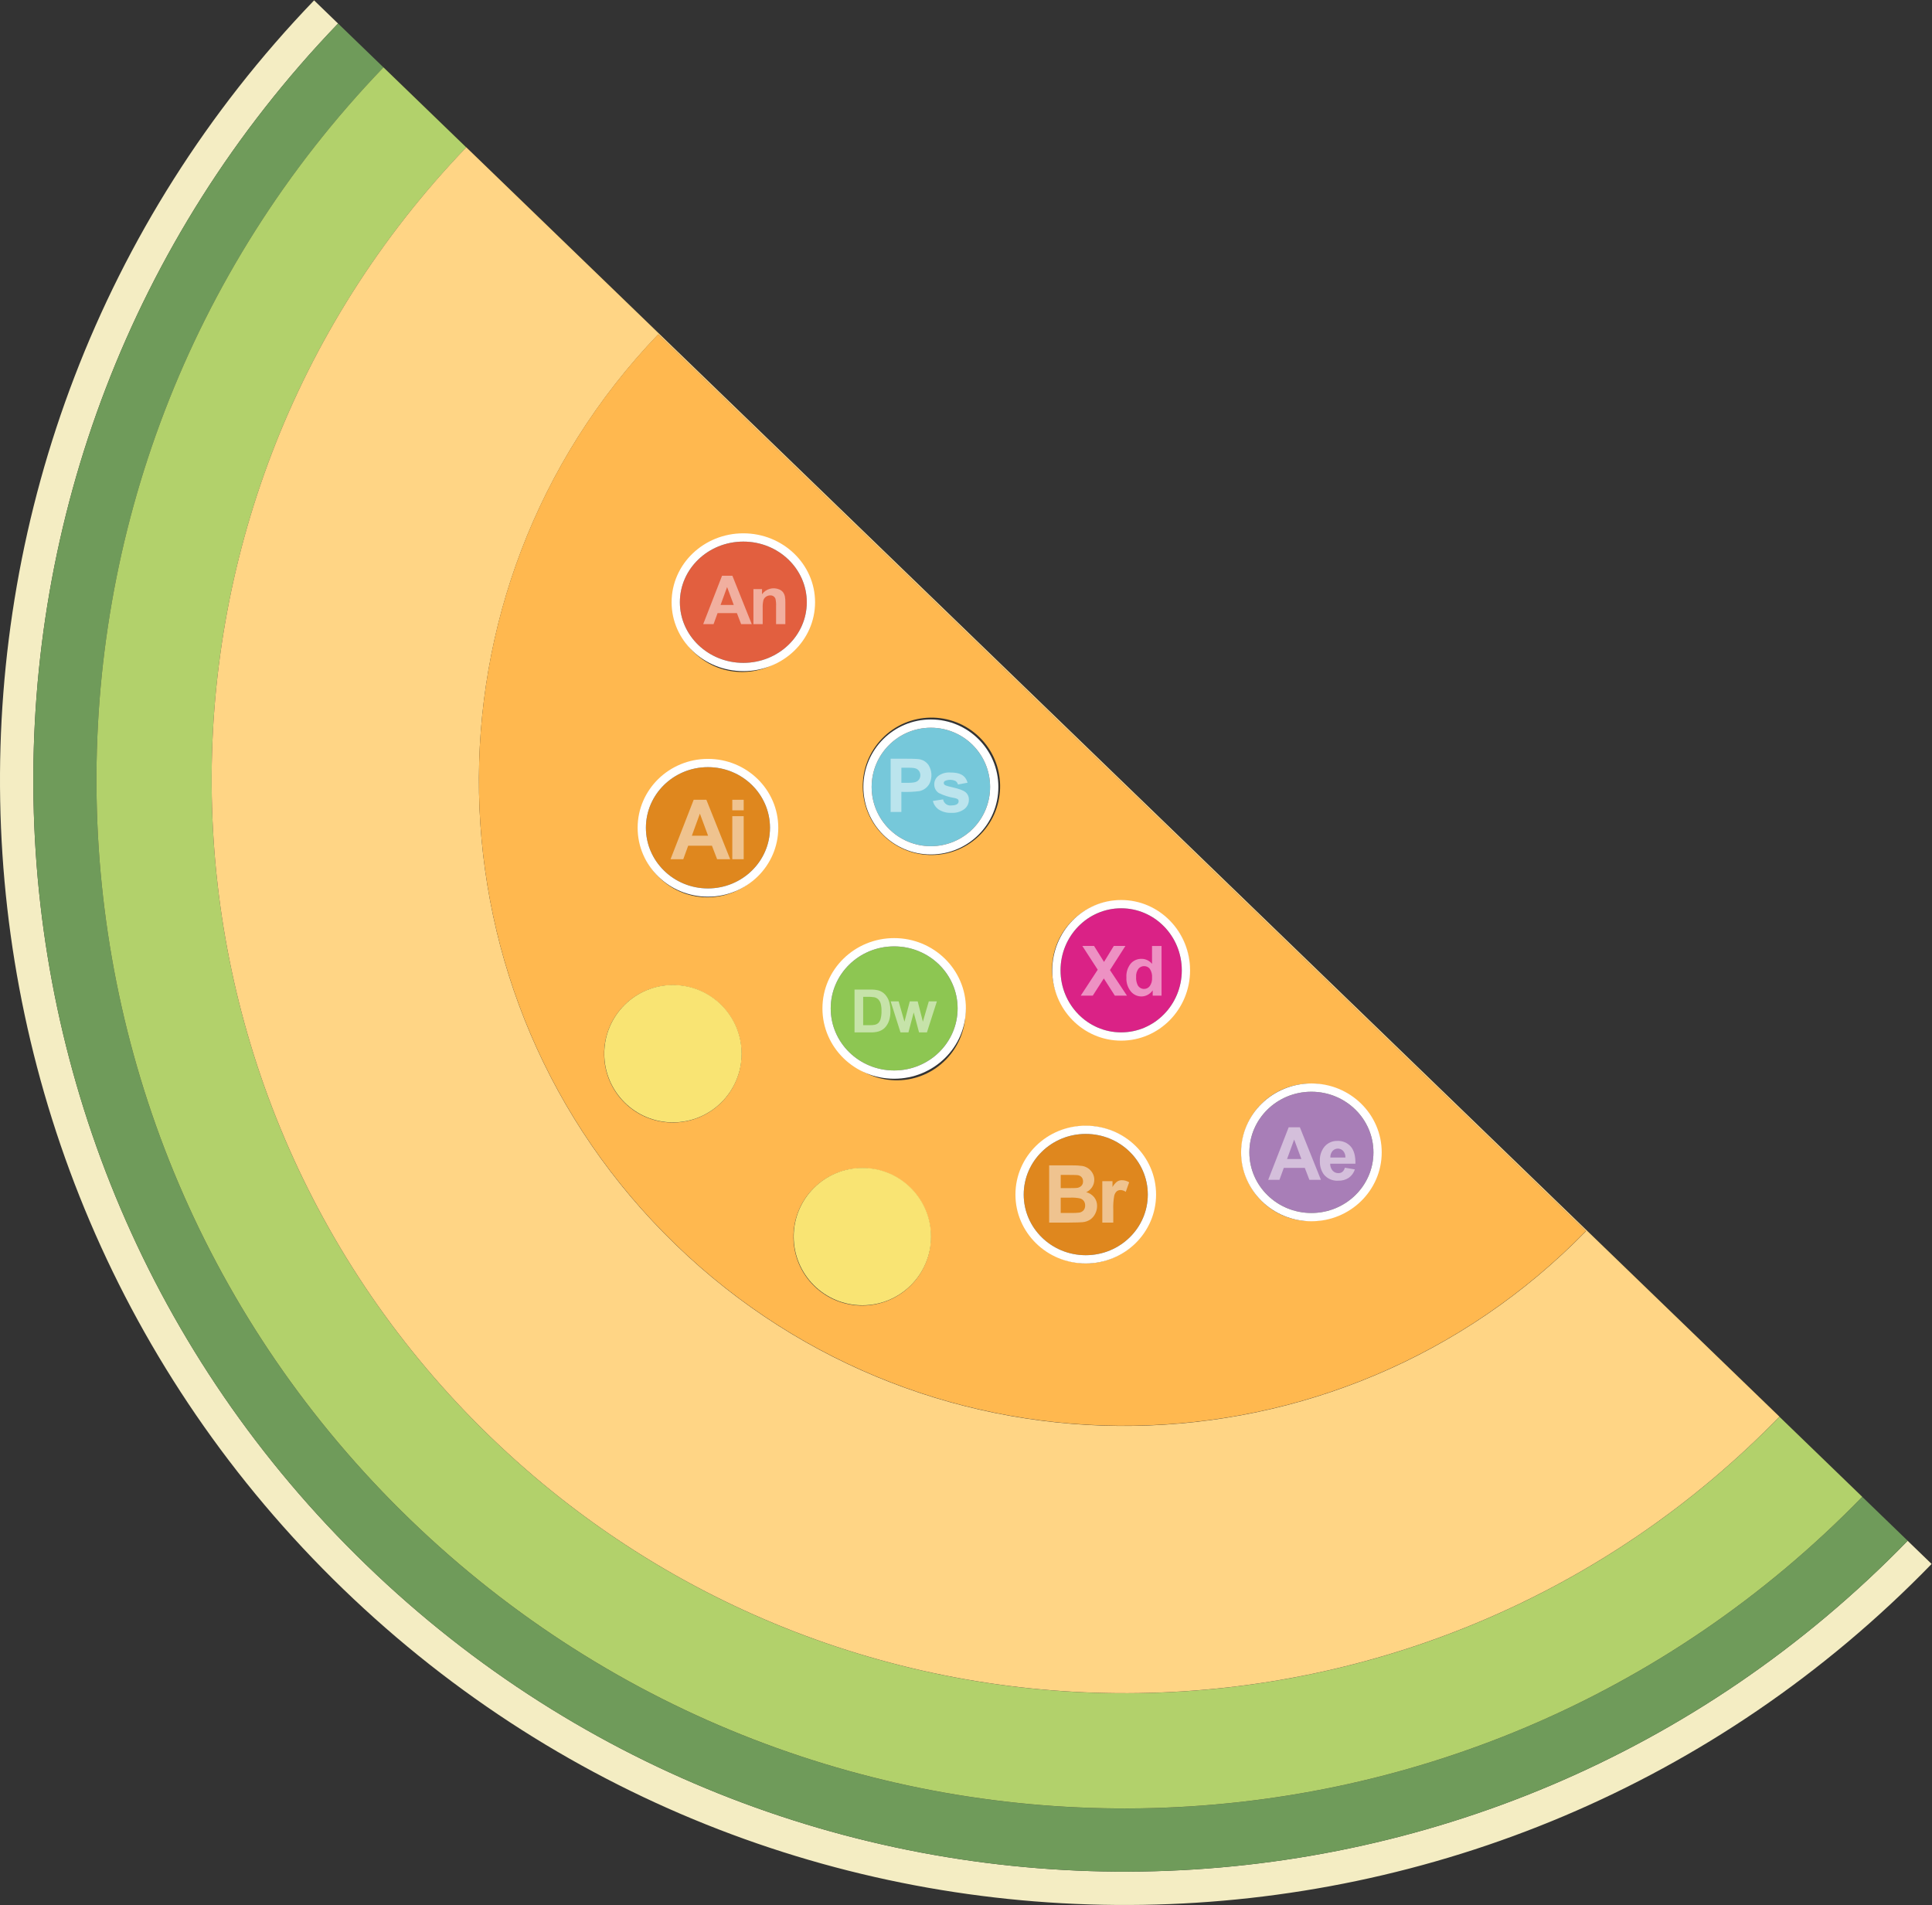 <?xml version="1.0" encoding="utf-8"?>
<!-- Generator: Adobe Illustrator 16.0.0, SVG Export Plug-In . SVG Version: 6.00 Build 0)  -->
<!DOCTYPE svg PUBLIC "-//W3C//DTD SVG 1.1//EN" "http://www.w3.org/Graphics/SVG/1.1/DTD/svg11.dtd">
<svg version="1.1" id="Layer_1" xmlns="http://www.w3.org/2000/svg" xmlns:xlink="http://www.w3.org/1999/xlink" x="0px" y="0px"
	 width="700.592px" height="690.78px" viewBox="168.875 0 700.592 690.78" enable-background="new 168.875 0 700.592 690.78"
	 xml:space="preserve">
<rect x="168.875" y="0" width="700.592" height="690.78" fill="#333333" stroke="none"/>
<g id="fruits" transform="translate(-5984.169 -2139.037)">
	<path id="Path_192" fill="#F4EDC3" d="M6285.854,2706.507c156.929,151.691,406.949,147.689,558.953-8.756l8.692,8.402
		c-156.644,161.238-414.325,165.377-576.051,9.049c-161.726-156.327-166.339-414.004-10.507-576.028l8.692,8.402
		C6124.438,2304.801,6128.923,2554.815,6285.854,2706.507z"/>
	<path id="Path_193" fill="#6F9B5A" d="M6285.85,2706.503c-156.929-151.691-161.409-401.71-10.206-558.941l16.46,15.911
		c-142.411,148.139-138.182,383.67,9.654,526.571c147.836,142.9,383.373,139.135,526.594-8.223l16.461,15.912
		C6692.805,2854.185,6442.777,2858.193,6285.85,2706.503z"/>
	<path id="Path_194" fill="#B2D16B" d="M6330.793,2659.99c131.253,126.873,340.35,123.559,467.529-7.207l30.026,29.025
		c-143.22,147.357-378.751,151.117-526.587,8.215c-147.835-142.9-152.071-378.424-9.66-526.562l30.027,29.025
		C6195.755,2324.029,6199.541,2533.12,6330.793,2659.99z"/>
	<path id="Path_195" fill="#FFD585" d="M6330.787,2659.968c-131.254-126.872-135.028-335.97-8.655-467.515l476.194,460.298
		C6671.145,2783.517,6462.04,2786.841,6330.787,2659.968z M6728.157,2585.49l-336.42-325.19
		c-89.067,92.956-86.333,240.514,6.32,330.075C6490.711,2679.935,6638.278,2677.662,6728.157,2585.49z"/>
	<path id="Path_196" fill="#FFB84F" d="M6391.728,2260.248l336.415,325.186c-89.866,92.164-237.429,94.436-330.084,4.873
		C6305.403,2500.744,6302.668,2353.191,6391.728,2260.248z M6379.118,2503.869c-9.56,9.893-9.289,25.663,0.604,35.223
		c9.894,9.56,25.663,9.289,35.223-0.604c9.559-9.892,9.29-25.66-0.601-35.22C6404.45,2493.708,6388.68,2493.977,6379.118,2503.869z
		 M6646.023,2574.216c9.565-9.887,9.304-25.657-0.584-35.222s-25.657-9.304-35.223,0.583c-9.565,9.888-9.304,25.658,0.584,35.223
		c0.002,0.002,0.005,0.004,0.007,0.008c9.884,9.561,25.647,9.299,35.209-0.584
		C6646.02,2574.222,6646.021,2574.218,6646.023,2574.216L6646.023,2574.216z M6577.367,2507.852
		c9.565-9.888,9.304-25.658-0.584-35.223s-25.657-9.304-35.223,0.584s-9.305,25.657,0.583,35.223
		c0.003,0.002,0.005,0.005,0.008,0.007c9.884,9.562,25.647,9.3,35.209-0.583C6577.362,2507.856,6577.365,2507.854,6577.367,2507.852
		L6577.367,2507.852z M6508.71,2441.486c9.565-9.888,9.304-25.657-0.584-35.223s-25.657-9.304-35.223,0.583
		s-9.305,25.658,0.583,35.223c0.003,0.002,0.005,0.004,0.007,0.006c9.884,9.562,25.646,9.302,35.209-0.582
		C6508.705,2441.491,6508.708,2441.488,6508.71,2441.486L6508.71,2441.486z M6440.052,2375.12
		c9.565-9.888,9.304-25.657-0.584-35.223s-25.657-9.304-35.223,0.583s-9.305,25.658,0.584,35.223
		c0.002,0.002,0.004,0.004,0.007,0.007c9.884,9.562,25.647,9.3,35.209-0.583C6440.047,2375.125,6440.05,2375.122,6440.052,2375.12
		L6440.052,2375.12z M6564.816,2589.535c9.557-9.898,9.28-25.667-0.616-35.224s-25.667-9.281-35.224,0.616
		c-9.554,9.894-9.281,25.657,0.607,35.215c9.884,9.561,25.647,9.301,35.209-0.584
		C6564.801,2589.55,6564.809,2589.542,6564.816,2589.535z M6496.158,2523.168c9.558-9.896,9.282-25.667-0.614-35.224
		c-9.896-9.558-25.667-9.282-35.225,0.614c-9.554,9.894-9.282,25.658,0.607,35.216c9.884,9.562,25.647,9.3,35.209-0.583
		C6496.144,2523.184,6496.151,2523.176,6496.158,2523.168z M6427.501,2456.802c9.557-9.896,9.28-25.666-0.616-35.222
		c-9.896-9.557-25.666-9.28-35.223,0.616c-9.552,9.893-9.28,25.655,0.607,35.213c9.884,9.562,25.647,9.3,35.209-0.583
		C6427.485,2456.818,6427.493,2456.811,6427.501,2456.802z M6483.597,2604.861c9.562-9.893,9.294-25.662-0.598-35.223
		c-9.892-9.562-25.661-9.294-35.223,0.598c-9.562,9.891-9.294,25.66,0.598,35.223
		C6458.267,2615.017,6474.034,2614.75,6483.597,2604.861z"/>
	<circle id="Ellipse_57" fill="#F9E473" cx="6465.768" cy="2587.447" r="24.91"/>
	<circle id="Ellipse_58" fill="#F9E473" cx="6397.079" cy="2521.115" r="24.91"/>
	<g id="BRIDGE" transform="translate(6524.269 2550.219)">
		<g id="Ellipse_34" transform="translate(0)">
			<ellipse fill="#DF871E" cx="22.498" cy="21.987" rx="22.498" ry="21.987"/>
			<ellipse fill="none" stroke="#FFFFFF" stroke-width="3" cx="22.498" cy="21.987" rx="23.998" ry="23.487"/>
		</g>
		<g id="_552233" transform="translate(-87.118 -130.398)">
			<g id="Group_163" transform="translate(96.345 141.804)">
				<path id="Path_198" fill="#EFC38F" d="M0-0.004h8.294c1.228-0.026,2.456,0.043,3.673,0.205c0.775,0.124,1.515,0.416,2.166,0.855
					c0.653,0.452,1.197,1.045,1.592,1.734c0.429,0.736,0.648,1.575,0.638,2.427c0.002,1.944-1.141,3.708-2.916,4.5
					c1.15,0.293,2.174,0.953,2.916,1.881c0.683,0.898,1.041,2.002,1.019,3.129c-0.003,0.957-0.229,1.898-0.658,2.754
					c-0.407,0.854-1.027,1.59-1.8,2.137c-0.838,0.561-1.805,0.9-2.81,0.982c-0.699,0.076-2.384,0.123-5.054,0.143H0V-0.004z
					 M4.19,3.45v4.799h2.745c1.633,0,2.647-0.023,3.043-0.07c0.633-0.047,1.229-0.309,1.691-0.744
					c0.42-0.432,0.643-1.019,0.616-1.62c0.024-0.569-0.165-1.128-0.531-1.564c-0.416-0.432-0.979-0.691-1.578-0.729
					C9.762,3.475,8.567,3.451,6.596,3.451L4.19,3.45z M4.19,11.703v5.547h3.877c0.96,0.031,1.92-0.012,2.873-0.127
					c0.588-0.094,1.125-0.385,1.522-0.828c0.41-0.492,0.62-1.121,0.587-1.762c0.018-0.563-0.141-1.117-0.453-1.584
					c-0.322-0.449-0.781-0.783-1.309-0.949c-1.22-0.262-2.469-0.363-3.715-0.299H4.19V11.703z"/>
				<path id="Path_199" fill="#EFC38F" d="M23.249,20.749h-3.977V5.719h3.693v2.138c0.425-0.778,1.006-1.458,1.706-2
					c0.515-0.324,1.112-0.491,1.72-0.481c0.925,0.006,1.831,0.265,2.618,0.75l-1.23,3.468c-0.547-0.393-1.196-0.619-1.868-0.65
					C25.4,8.927,24.9,9.089,24.496,9.402c-0.469,0.447-0.787,1.027-0.913,1.664c-0.291,1.662-0.402,3.352-0.333,5.037v4.643
					L23.249,20.749z"/>
			</g>
		</g>
	</g>
	<g id="DREAM" transform="translate(6454.281 2482.208)">
		<g id="Ellipse_36" transform="translate(0)">
			<ellipse fill="#8DC652" cx="23.01" cy="22.498" rx="23.01" ry="22.498"/>
			<ellipse fill="none" stroke="#FFFFFF" stroke-width="3" cx="23.01" cy="22.498" rx="24.51" ry="23.998"/>
		</g>
		<path id="Path_61" opacity="0.5" fill="#FFFFFF" enable-background="new    " d="M8.638,15.666h5.728
			c0.994-0.032,1.987,0.069,2.954,0.3c0.894,0.259,1.702,0.752,2.34,1.429c0.671,0.721,1.177,1.579,1.482,2.515
			c0.367,1.187,0.539,2.426,0.508,3.669c0.023,1.119-0.138,2.233-0.477,3.3c-0.329,1.033-0.899,1.973-1.662,2.742
			c-0.628,0.578-1.381,1.002-2.2,1.239c-0.903,0.246-1.838,0.356-2.774,0.328H8.637L8.638,15.666z M11.772,18.292v10.281h2.34
			c0.637,0.021,1.274-0.028,1.9-0.148c0.469-0.106,0.903-0.329,1.265-0.646c0.401-0.419,0.685-0.937,0.821-1.5
			c0.24-0.928,0.347-1.885,0.317-2.843c0.034-0.932-0.073-1.864-0.317-2.764c-0.167-0.566-0.473-1.082-0.89-1.5
			c-0.406-0.373-0.908-0.626-1.45-0.731c-0.852-0.127-1.713-0.176-2.573-0.148L11.772,18.292z"/>
		<path id="Path_62" opacity="0.5" fill="#FFFFFF" enable-background="new    " d="M25.3,31.189l-3.559-11.245h2.892l2.106,7.37
			l1.938-7.37h2.869l1.874,7.37l2.148-7.37h2.934l-3.611,11.245h-2.859l-1.938-7.232l-1.906,7.232H25.3z"/>
	</g>
	<g id="ILLUSTRATOR" transform="translate(6387.269 2417.219)">
		<g id="Ellipse_34-2" transform="translate(0)">
			<ellipse fill="#DF871E" cx="22.498" cy="21.987" rx="22.498" ry="21.987"/>
			<ellipse fill="none" stroke="#FFFFFF" stroke-width="3" cx="22.498" cy="21.987" rx="23.998" ry="23.487"/>
		</g>
		<g id="Group_65" transform="translate(8.931 11.833)">
			<path id="Path_50" opacity="0.5" fill="#FFFFFF" enable-background="new    " d="M21.623,21.55H16.89l-1.882-4.9H6.394
				l-1.778,4.9h-4.616L8.392,0h4.601L21.623,21.55z M13.611,13.024l-2.969-8l-2.911,8H13.611z"/>
			<path id="Path_51" opacity="0.5" fill="#FFFFFF" enable-background="new    " d="M22.396,3.822V0h4.13v3.822H22.396z
				 M22.396,21.55V5.942h4.13v15.611h-4.13V21.55z"/>
		</g>
	</g>
	<g id="AFTER" transform="translate(6606.093 2534.914)">
		<g id="Ellipse_36-2">
			<ellipse fill="#A87EB7" cx="22.498" cy="21.987" rx="22.498" ry="21.987"/>
			<ellipse fill="none" stroke="#FFFFFF" stroke-width="3" cx="22.498" cy="21.987" rx="23.998" ry="23.487"/>
		</g>
		<g id="Group_67" transform="translate(6.836 12.897)">
			<path id="Path_56" opacity="0.5" fill="#FFFFFF" enable-background="new    " d="M19.114,19.049H14.93l-1.662-4.327H5.652
				L4.08,19.049H0L7.42,0h4.067L19.114,19.049z M12.032,11.512L9.407,4.443l-2.573,7.069H12.032z"/>
			<path id="Path_57" opacity="0.5" fill="#FFFFFF" enable-background="new    " d="M27.789,14.658l3.638,0.611
				c-0.39,1.229-1.167,2.297-2.215,3.047c-1.124,0.73-2.446,1.095-3.786,1.045c-2.057,0.155-4.057-0.727-5.328-2.352
				c-0.951-1.398-1.43-3.065-1.363-4.756c-0.115-1.955,0.527-3.879,1.793-5.373c1.155-1.278,2.813-1.988,4.535-1.943
				c1.844-0.089,3.629,0.658,4.859,2.034c1.187,1.355,1.754,3.433,1.7,6.23h-9.147c-0.032,0.924,0.283,1.825,0.884,2.527
				c0.537,0.589,1.303,0.917,2.1,0.9c0.521,0.017,1.03-0.149,1.442-0.469C27.345,15.763,27.655,15.239,27.789,14.658z
				 M27.997,10.968c0.038-0.878-0.255-1.737-0.819-2.41c-0.999-1.058-2.667-1.105-3.725-0.105c-0.051,0.048-0.1,0.099-0.146,0.15
				c-0.549,0.662-0.822,1.508-0.768,2.365H27.997L27.997,10.968z"/>
		</g>
	</g>
	<g id="XD" transform="translate(6537.621 2468.396)">
		<g id="Ellipse_37" transform="translate(0)">
			<ellipse fill="#DA2286" cx="21.987" cy="22.498" rx="21.986" ry="22.498"/>
			<ellipse fill="none" stroke="#FFFFFF" stroke-width="3" cx="21.987" cy="22.498" rx="23.486" ry="23.998"/>
		</g>
		<g id="Group_68" transform="translate(7.327 13.66)">
			<path id="Path_59" opacity="0.5" fill="#FFFFFF" enable-background="new    " d="M0,18.014l6.156-9.4L0.578,0h4.251l3.612,5.787
				L11.981,0h4.215l-5.6,8.749l6.156,9.265h-4.387l-3.993-6.23l-4.006,6.23H0z"/>
			<path id="Path_60" opacity="0.5" fill="#FFFFFF" enable-background="new    " d="M29.301,18.014h-3.207v-1.917
				c-0.482,0.702-1.13,1.273-1.886,1.665c-0.678,0.353-1.429,0.541-2.193,0.547c-1.49,0.004-2.904-0.661-3.852-1.813
				c-1.142-1.428-1.712-3.23-1.601-5.056c-0.128-1.817,0.428-3.617,1.561-5.044c0.994-1.131,2.438-1.763,3.943-1.726
				c1.472,0.005,2.861,0.673,3.785,1.818V0.001h3.453v18.014L29.301,18.014z M20.085,11.207c-0.075,1.041,0.124,2.083,0.578,3.023
				c0.467,0.849,1.365,1.37,2.334,1.352c0.797-0.001,1.548-0.376,2.026-1.014c0.62-0.883,0.915-1.953,0.837-3.029
				c0.099-1.14-0.187-2.279-0.812-3.238c-0.497-0.639-1.268-1.005-2.077-0.989c-0.8-0.009-1.56,0.351-2.058,0.977
				C20.302,9.133,20.008,10.166,20.085,11.207L20.085,11.207z"/>
		</g>
	</g>
	<g id="PHOTOSHOP" transform="translate(6469.126 2402.924)">
		<g id="Ellipse_33" transform="translate(0)">
			<circle fill="#76C8DA" cx="21.476" cy="21.476" r="21.476"/>
			<circle fill="none" stroke="#FFFFFF" stroke-width="3" cx="21.476" cy="21.476" r="22.976"/>
		</g>
		<g id="Group_64" transform="translate(6.882 11.226)">
			<path id="Path_47" opacity="0.5" fill="#FFFFFF" enable-background="new    " d="M0,19.314V0.005c6.4,0,9.565-0.066,10.894,0.29
				c1.114,0.295,2.095,0.962,2.778,1.89c1.314,2.017,1.493,4.569,0.475,6.75c-0.747,1.433-2.087,2.464-3.662,2.819
				C8.3,12.03,6.098,12.122,3.898,12.031v7.284L0,19.314z M3.9,3.271V8.75c3.951,0,5.491,0.128,6.434-1.251
				c0.654-1.003,0.582-2.314-0.178-3.24C9.167,3.166,8.087,3.271,3.9,3.271L3.9,3.271z"/>
			<path id="Path_48" opacity="0.5" fill="#FFFFFF" enable-background="new    " d="M15.313,15.323l3.714-0.567
				c0.24,1.419,1.563,2.393,2.989,2.2c1.207,0,2.647-0.3,2.647-1.515c0-0.815-0.681-0.994-1.5-1.185
				c-1.972-0.313-3.886-0.92-5.677-1.8c-1.069-0.684-1.699-1.879-1.659-3.148c-0.013-1.185,0.516-2.31,1.437-3.056
				c1.29-0.928,2.867-1.367,4.451-1.238c3.057,0,5.336,0.734,6.19,3.7l-3.49,0.645c-0.123-0.506-0.425-0.95-0.85-1.251
				c-1.227-0.577-2.646-0.587-3.879-0.026c-0.402,0.228-0.543,0.738-0.315,1.14c0.064,0.113,0.154,0.21,0.262,0.283
				c1.072,0.79,5.651,1.078,7.587,2.687c0.788,0.692,1.215,1.707,1.159,2.753c-0.003,1.29-0.595,2.507-1.606,3.306
				c-1.368,1.016-3.056,1.506-4.755,1.383c-1.592,0.084-3.17-0.32-4.524-1.159C16.402,17.73,15.625,16.607,15.313,15.323z"/>
		</g>
	</g>
	<g id="ANIMATE" transform="translate(6399.586 2335.429)">
		<g id="Ellipse_35" transform="translate(0)">
			<ellipse fill="#E25F3F" cx="23.01" cy="21.987" rx="23.011" ry="21.987"/>
			<ellipse fill="none" stroke="#FFFFFF" stroke-width="3" cx="23.01" cy="21.987" rx="24.511" ry="23.487"/>
		</g>
		<g id="Group_66" transform="translate(8.462 12.382)">
			<path id="Path_53" opacity="0.5" fill="#FFFFFF" enable-background="new    " d="M17.596,17.537h-3.851l-1.531-3.983h-7.01
				l-1.447,3.983H0L6.833,0h3.744L17.596,17.537z M11.077,10.599L8.661,4.092l-2.369,6.507H11.077z"/>
			<path id="Path_54" opacity="0.5" fill="#FFFFFF" enable-background="new    " d="M29.782,17.537H26.42v-6.483
				c0.048-0.894-0.024-1.789-0.215-2.662c-0.127-0.38-0.372-0.709-0.7-0.939c-0.345-0.229-0.752-0.347-1.166-0.335
				c-0.56-0.006-1.106,0.161-1.566,0.479c-0.451,0.303-0.786,0.75-0.951,1.268c-0.216,0.957-0.303,1.939-0.257,2.919v5.754h-3.361
				v-12.7h3.122v1.866c1.416-1.956,3.991-2.682,6.22-1.753c0.545,0.216,1.025,0.568,1.395,1.023c0.316,0.418,0.541,0.9,0.658,1.412
				c0.143,0.745,0.205,1.503,0.185,2.261v7.9V17.537z"/>
		</g>
	</g>
</g>
</svg>
